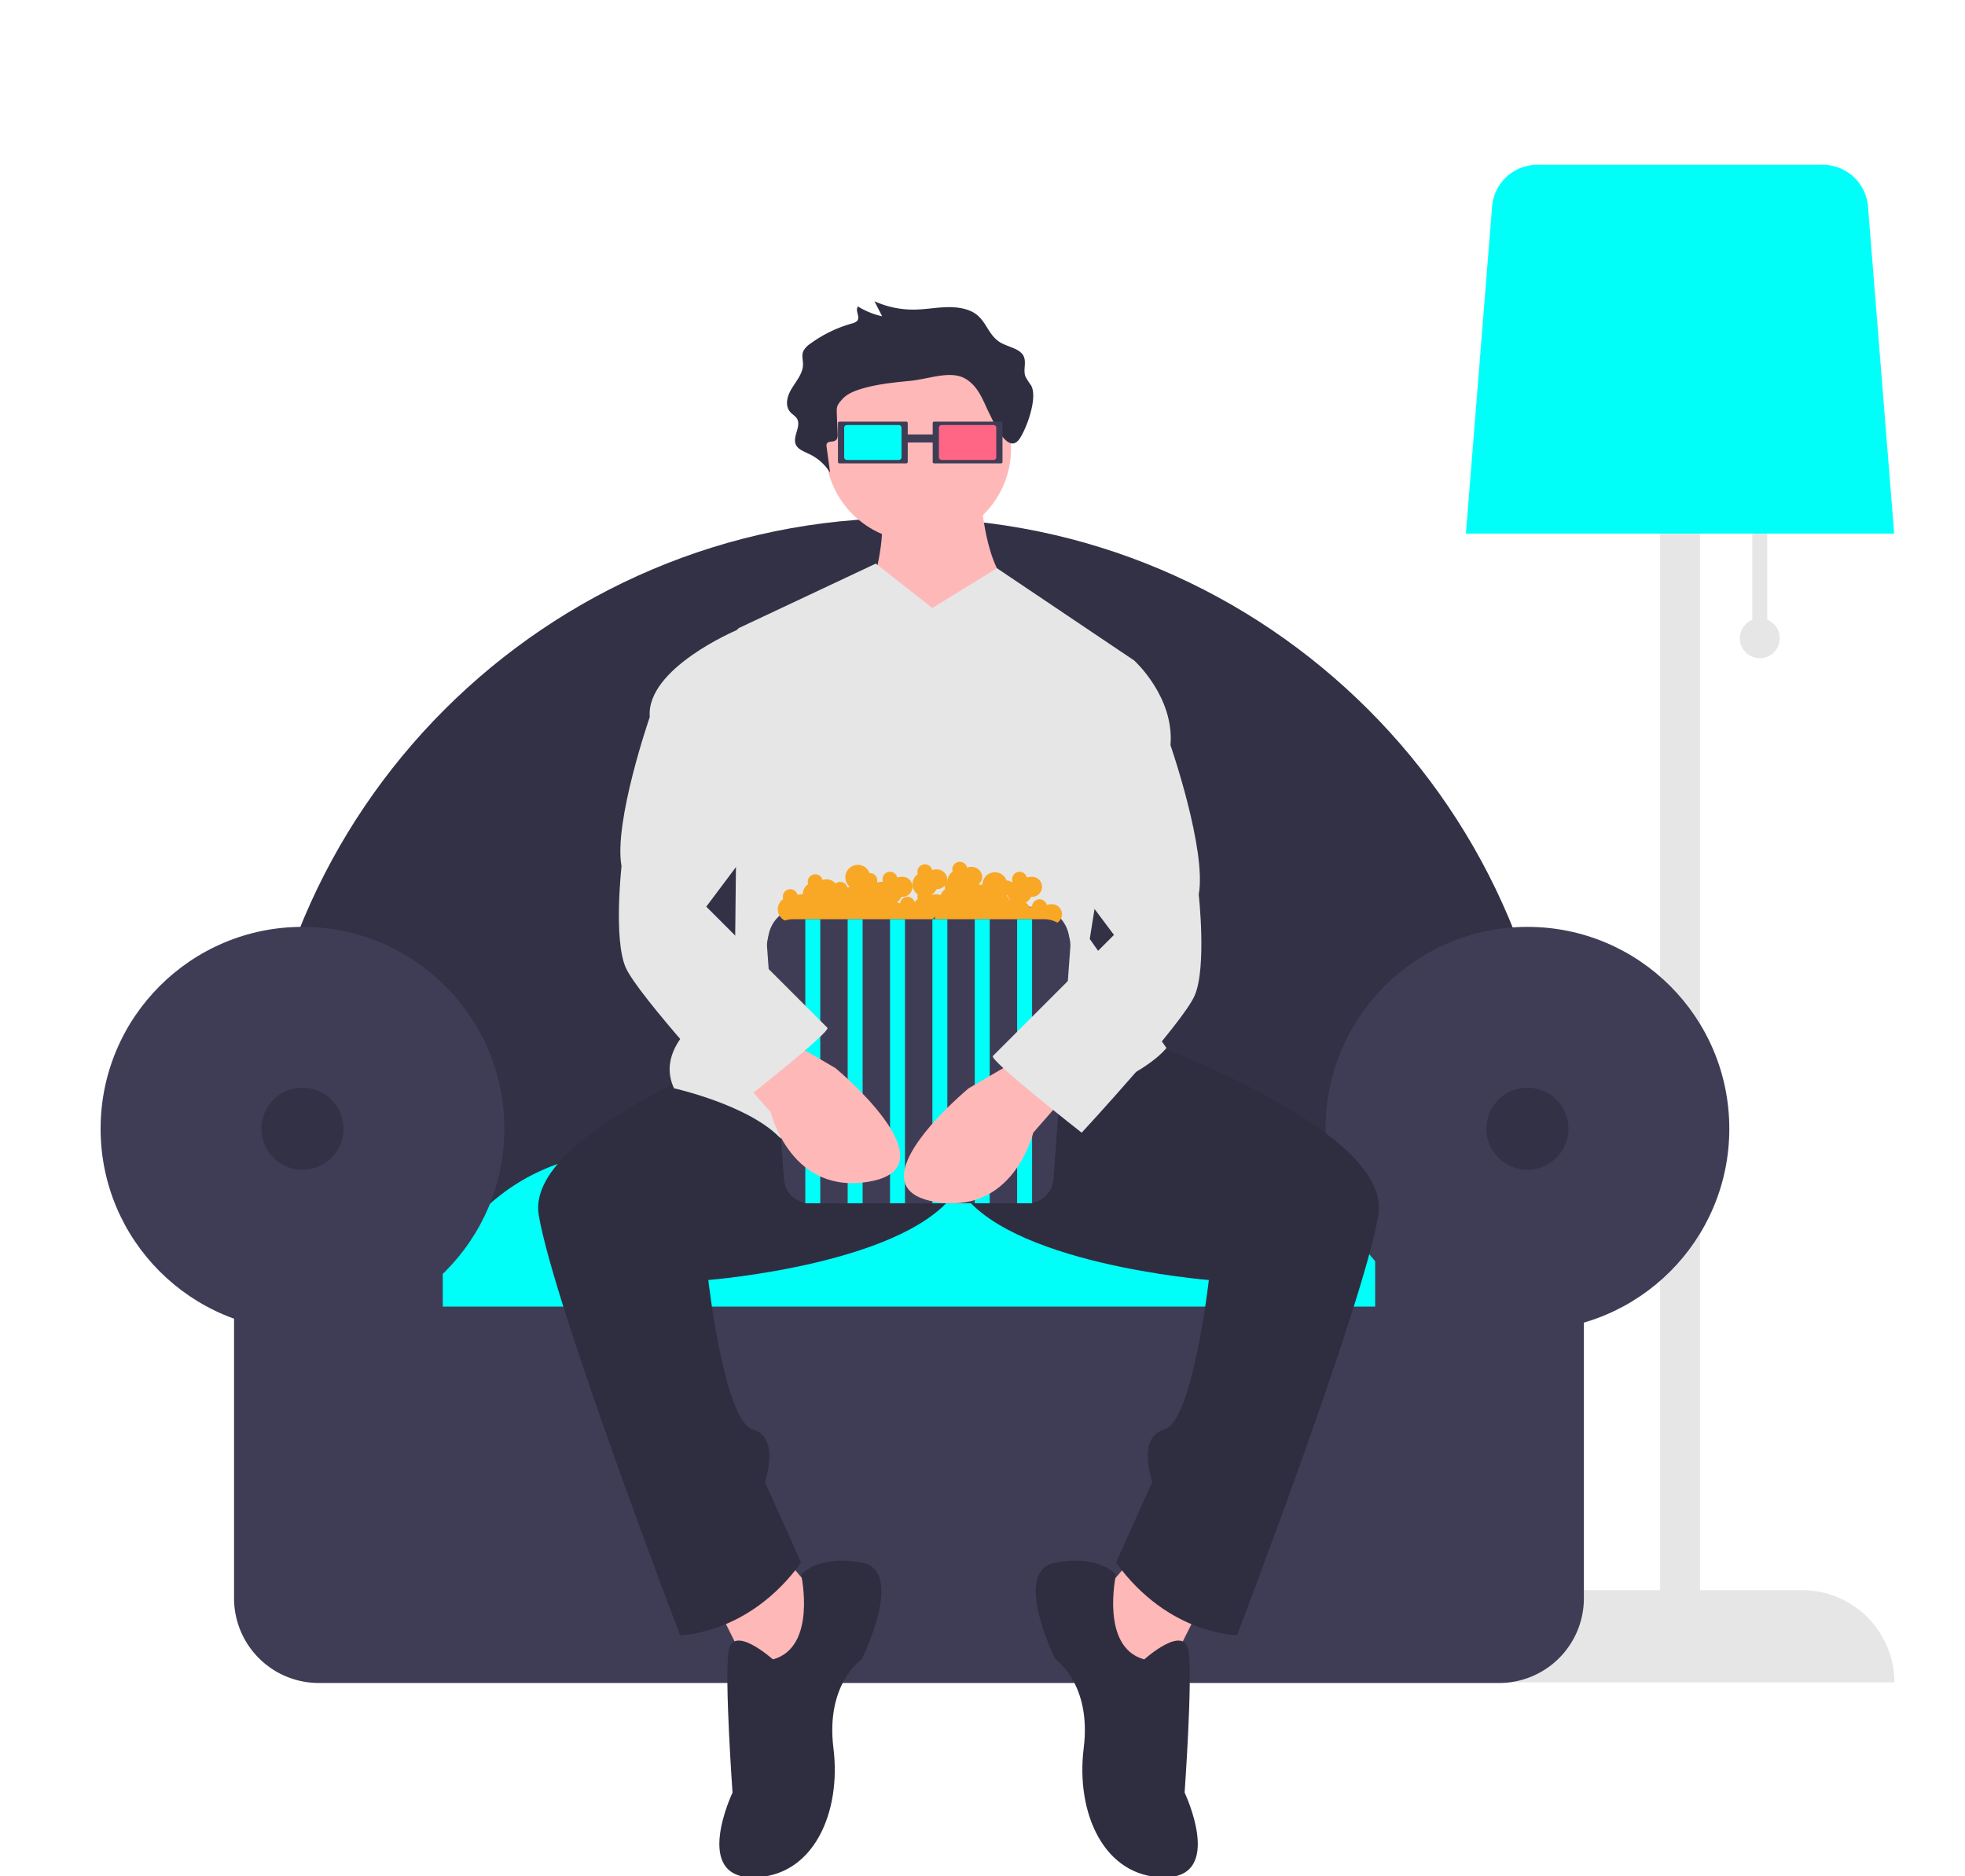 <?xml version="1.0" encoding="UTF-8" standalone="no"?>
<svg
   data-name="Layer 1"
   width="719.769"
   height="687.25"
   viewBox="0 0 719.769 687.25"
   version="1.1"
   id="svg30"
   sodipodi:docname="nonton.svg"
   inkscape:version="1.3 (0e150ed6c4, 2023-07-21)"
   xmlns:inkscape="http://www.inkscape.org/namespaces/inkscape"
   xmlns:sodipodi="http://sodipodi.sourceforge.net/DTD/sodipodi-0.dtd"
   xmlns="http://www.w3.org/2000/svg"
   xmlns:svg="http://www.w3.org/2000/svg">
  <defs
     id="defs30" />
  <sodipodi:namedview
     id="namedview30"
     pagecolor="#505050"
     bordercolor="#eeeeee"
     borderopacity="1"
     inkscape:showpageshadow="0"
     inkscape:pageopacity="0"
     inkscape:pagecheckerboard="0"
     inkscape:deskcolor="#505050"
     inkscape:zoom="0.63770418"
     inkscape:cx="361.45286"
     inkscape:cy="430.45037"
     inkscape:window-width="1366"
     inkscape:window-height="745"
     inkscape:window-x="-8"
     inkscape:window-y="-8"
     inkscape:window-maximized="1"
     inkscape:current-layer="svg30" />
  <title
     id="title1">home_cinema</title>
  <path
     d="m 647.34,227.048 v -35.224 h -5.477 v 35.224 a 7.303,7.303 0 1 0 5.477,0 z"
     fill="#e6e6e6"
     id="path1"
     style="stroke-width:1" />
  <path
     d="M 660.12,582.525 H 622.693 V 127.924 h -14.606 v 454.601 h -37.427 a 33.776,33.776 0 0 0 -33.776,33.776 v 5e-5 h 157.011 v -5e-5 A 33.776,33.776 0 0 0 660.12,582.525 Z"
     fill="#e6e6e6"
     id="path2"
     style="stroke-width:1" />
  <path
     d="M 536.96,195.475 H 693.82 L 684.228,75.581 A 16.612,16.612 0 0 0 667.754,60.373 H 563.026 a 16.612,16.612 0 0 0 -16.473,15.208 z"
     fill="#00fff9"
     id="path3"
     style="stroke-width:1" />
  <path
     d="m 92.624,478.036 h 478.772 v -48.88 c 0,-131.998 -107.389,-239.386 -239.386,-239.386 -131.998,0 -239.386,107.389 -239.386,239.386 z"
     fill="#3f3d56"
     id="path4"
     style="stroke-width:1" />
  <path
     d="m 92.624,478.036 h 478.772 v -48.88 c 0,-131.998 -107.389,-239.386 -239.386,-239.386 -131.998,0 -239.386,107.389 -239.386,239.386 z"
     opacity="0.2"
     id="path5"
     style="stroke-width:1" />
  <path
     d="M 154.675,494.956 H 523.132 A 74.03,74.03 0 0 0 449.197,422.263 H 228.611 a 74.03,74.03 0 0 0 -73.936,72.693 z"
     fill="#00fff9"
     id="path6"
     style="stroke-width:1" />
  <circle
     cx="110.797"
     cy="413.49"
     r="73.947"
     fill="#3f3d56"
     id="circle6"
     style="stroke-width:1" />
  <circle
     cx="559.49"
     cy="413.49"
     r="73.947"
     fill="#3f3d56"
     id="circle7"
     style="stroke-width:1" />
  <path
     d="m 503.717,451.089 v 27.573 H 162.184 V 451.089 H 85.731 v 134.393 a 31.047,31.047 0 0 0 31.047,31.047 H 549.123 A 31.047,31.047 0 0 0 580.17,585.482 V 451.089 Z"
     fill="#3f3d56"
     id="path7"
     style="stroke-width:1" />
  <circle
     cx="110.797"
     cy="413.49"
     r="15.04"
     opacity="0.2"
     id="circle8"
     style="stroke-width:1" />
  <circle
     cx="559.49"
     cy="413.49"
     r="15.04"
     opacity="0.2"
     id="circle9"
     style="stroke-width:1" />
  <path
     d="m 359.251,181.323 c 0,0 1.479,28.093 11.829,34.007 10.35,5.914 0,45.836 0,45.836 l -48.793,1.479 -2.957,-47.314 c 0,0 5.914,-19.221 2.957,-28.093 -2.957,-8.871 36.964,-5.914 36.964,-5.914 z"
     fill="#ffb8b8"
     id="path9"
     style="stroke-width:1" />
  <polygon
     points="413.107,560.102 393.671,582.778 424.446,611.933 440.643,579.539 "
     fill="#ffb8b8"
     id="polygon9"
     transform="matrix(0.913,0,0,0.913,36.851,60.373)"
     style="stroke-width:1.095" />
  <polygon
     points="275.431,560.102 294.868,582.778 264.093,611.933 247.896,579.539 "
     fill="#ffb8b8"
     id="polygon10"
     transform="matrix(0.913,0,0,0.913,36.851,60.373)"
     style="stroke-width:1.095" />
  <path
     d="m 404.347,375.754 c 0,0 106.457,35.486 100.543,69.493 -5.914,34.007 -51.75,153.771 -51.75,153.771 0,0 -25.136,0 -44.357,-26.614 l 13.307,-29.571 c 0,0 -5.914,-16.264 4.436,-19.221 10.35,-2.957 16.264,-54.707 16.264,-54.707 0,0 -75.407,-5.914 -91.671,-34.007 l -29.571,-70.971 z"
     fill="#2f2e41"
     id="path10"
     style="stroke-width:1" />
  <path
     d="m 297.89,375.754 c 0,0 -106.457,35.486 -100.543,69.493 5.914,34.007 51.75,153.771 51.75,153.771 0,0 25.136,0 44.357,-26.614 L 280.147,542.832 c 0,0 5.914,-16.264 -4.436,-19.221 -10.35,-2.957 -16.264,-54.707 -16.264,-54.707 0,0 75.407,-5.914 91.671,-34.007 l 29.571,-70.971 z"
     fill="#2f2e41"
     id="path11"
     style="stroke-width:1" />
  <path
     d="m 419.133,607.889 c 0,0 14.786,-13.307 16.264,-2.957 1.479,10.35 -1.479,51.75 -1.479,51.75 0,0 14.786,31.05 -7.393,31.05 -22.178,0 -32.528,-23.657 -29.571,-47.314 2.957,-23.657 -10.35,-32.528 -10.35,-32.528 0,0 -16.264,-32.528 0,-35.486 16.264,-2.957 22.178,4.436 22.178,4.436 0,0 -5.914,26.614 10.35,31.05 z"
     fill="#2f2e41"
     id="path12"
     style="stroke-width:1" />
  <path
     d="m 283.105,607.889 c 0,0 -14.786,-13.307 -16.264,-2.957 -1.479,10.35 1.479,51.75 1.479,51.75 0,0 -14.786,31.05 7.393,31.05 22.178,0 32.528,-23.657 29.571,-47.314 -2.957,-23.657 10.35,-32.528 10.35,-32.528 0,0 16.264,-32.528 0,-35.486 -16.264,-2.957 -22.178,4.436 -22.178,4.436 0,0 5.914,26.614 -10.35,31.05 z"
     fill="#2f2e41"
     id="path13"
     style="stroke-width:1" />
  <circle
     cx="336.333"
     cy="164.319"
     r="34.007"
     fill="#ffb8b8"
     id="circle13"
     style="stroke-width:1" />
  <path
     d="m 341.508,222.723 -20.7,-16.264 -50.271,23.657 -1.479,134.55 c 0,0 -31.05,14.786 -22.178,34.007 0,0 26.614,5.914 38.443,17.743 11.829,11.829 78.364,-4.436 106.457,-13.307 28.093,-8.871 35.486,-19.221 35.486,-19.221 l -28.093,-39.921 16.264,-102.021 -50.266,-33.795 z"
     fill="#e6e6e6"
     id="path14"
     style="stroke-width:1" />
  <path
     d="m 377.677,141.173 a 29.872,29.872 0 0 1 -2.027,-3.147 c -1.054,-2.568 0.611,-5.595 -0.945,-7.993 -1.589,-2.448 -5.622,-2.964 -8.366,-4.627 -4.227,-2.562 -4.996,-7.589 -8.956,-10.412 -2.854,-2.034 -6.923,-2.583 -10.737,-2.466 -3.813,0.116 -7.576,0.805 -11.391,0.881 a 34.343,34.343 0 0 1 -14.95,-3.057 l 2.814,5.505 a 28.094,28.094 0 0 1 -8.835,-3.581 c -1.245,1.544 1.033,3.887 -0.379,5.336 a 4.531,4.531 0 0 1 -1.994,0.925 47.693,47.693 0 0 0 -15.097,7.365 7.586,7.586 0 0 0 -2.54,2.682 c -0.734,1.626 -0.083,3.421 -0.139,5.15 -0.101,3.141 -2.499,5.88 -4.2,8.709 -1.701,2.829 -2.62,6.498 -0.097,8.899 a 22.944,22.944 0 0 1 1.763,1.555 c 2.528,2.983 -1.947,7.35 0.21,10.515 0.937,1.374 2.857,2.07 4.525,2.881 a 18.081,18.081 0 0 1 7.736,6.895 l -1.297,-9.52 a 1.57,1.57 0 0 1 0.258,-1.387 c 0.628,-0.64 1.944,-0.385 2.811,-0.809 0.954,-0.467 1.026,-1.537 0.988,-2.433 l -0.292,-6.911 c -0.131,-3.108 -0.168,-3.521 2.121,-6.029 1.599,-1.753 4.115,-2.81 6.641,-3.588 5.774,-1.777 11.984,-2.392 18.123,-2.993 7.128,-0.698 15.155,-4.156 20.691,-0.484 4.532,3.006 6.038,7.948 8.222,12.33 1.963,3.939 7,15.537 11.193,9.259 2.633,-3.943 6.661,-15.06 4.145,-19.45 z"
     fill="#2f2e41"
     id="path15"
     style="stroke-width:1" />
  <path
     d="m 342.171,154.454 a 0.529,0.529 0 0 0 -0.529,0.528 v 14.238 a 0.529,0.529 0 0 0 0.529,0.528 h 24.51 a 0.529,0.529 0 0 0 0.529,-0.528 v -14.238 a 0.529,0.529 0 0 0 -0.529,-0.528 z"
     fill="#3f3d56"
     id="path16"
     style="stroke-width:1" />
  <path
     d="m 344.91,155.71 a 0.986,0.986 0 0 0 -0.985,0.985 v 10.814 a 0.986,0.986 0 0 0 0.985,0.985 h 19.032 a 0.986,0.986 0 0 0 0.985,-0.985 v -10.814 a 0.986,0.986 0 0 0 -0.985,-0.985 z"
     fill="#ff6584"
     id="path17"
     style="stroke-width:1" />
  <rect
     x="329.68"
     y="159.144"
     width="12.767"
     height="2.957"
     fill="#3f3d56"
     id="rect17"
     style="stroke-width:1" />
  <path
     d="m 307.464,154.454 a 0.529,0.529 0 0 0 -0.528,0.528 v 14.238 a 0.529,0.529 0 0 0 0.528,0.528 h 24.51 a 0.529,0.529 0 0 0 0.528,-0.528 v -14.238 a 0.529,0.529 0 0 0 -0.528,-0.528 z"
     fill="#3f3d56"
     id="path18"
     style="stroke-width:1" />
  <path
     d="m 310.203,155.71 a 0.986,0.986 0 0 0 -0.985,0.985 v 10.814 a 0.986,0.986 0 0 0 0.985,0.985 h 19.031 a 0.986,0.986 0 0 0 0.985,-0.985 v -10.814 a 0.986,0.986 0 0 0 -0.985,-0.985 z"
     fill="#00fff9"
     id="path19"
     style="stroke-width:1" />
  <path
     d="m 294.065,332.175 h 84.895 a 12.78,12.78 0 0 1 12.78,12.78 v 0 H 281.285 v 0 a 12.78,12.78 0 0 1 12.78,-12.78 z"
     fill="#3f3d56"
     id="path20"
     style="stroke-width:1" />
  <path
     d="m 384.894,331.262 a 4.529,4.529 0 0 0 -1.46,0.249 2.734,2.734 0 0 0 -5.387,0.664 c 0,0.014 0.004,0.026 0.004,0.04 a 4.694,4.694 0 0 0 -1.007,0.209 2.749,2.749 0 0 0 -1.354,-1.744 4.58,4.58 0 0 0 1.975,-2.162 3.67,3.67 0 1 0 -0.075,-7.296 4.529,4.529 0 0 0 -1.46,0.249 2.73,2.73 0 1 0 -5.248,1.483 c -0.109,0.076 -0.211,0.161 -0.313,0.246 a 2.592,2.592 0 0 0 -1.867,-0.621 4.546,4.546 0 0 0 -8.839,1.416 4.672,4.672 0 0 0 -1.077,0.215 2.738,2.738 0 0 0 -0.157,-0.451 3.43,3.43 0 0 0 1.161,-2.537 3.9,3.9 0 0 0 -4.108,-3.651 4.529,4.529 0 0 0 -1.46,0.249 2.73,2.73 0 1 0 -5.248,1.483 4.552,4.552 0 0 0 -1.951,3.532 c -0.039,0.034 -0.083,0.062 -0.119,0.099 a 3.253,3.253 0 0 0 0.106,-0.798 3.9,3.9 0 0 0 -4.108,-3.651 4.529,4.529 0 0 0 -1.46,0.249 2.73,2.73 0 1 0 -5.248,1.483 4.552,4.552 0 0 0 0,7.49 2.49,2.49 0 0 0 0,1.638 4.609,4.609 0 0 0 -1.168,1.179 2.722,2.722 0 0 0 -5.333,0.461 4.349,4.349 0 0 0 -1.174,-0.474 4.589,4.589 0 0 0 1.677,-1.992 3.67,3.67 0 1 0 -0.075,-7.296 4.529,4.529 0 0 0 -1.46,0.249 2.73,2.73 0 1 0 -5.248,1.483 c -0.059,0.041 -0.111,0.089 -0.168,0.132 -0.142,-0.013 -0.281,-0.038 -0.427,-0.038 a 4.529,4.529 0 0 0 -1.46,0.249 c -0.017,-0.069 -0.046,-0.133 -0.068,-0.199 a 2.69,2.69 0 0 0 -2.795,-3.257 4.56,4.56 0 1 0 -7.167,5.08 4.723,4.723 0 0 0 -0.924,0.201 2.714,2.714 0 0 0 -4.347,-1.468 4.268,4.268 0 0 0 -3.322,-1.519 4.529,4.529 0 0 0 -1.46,0.249 2.73,2.73 0 1 0 -5.248,1.483 4.554,4.554 0 0 0 -1.964,3.745 c 0,0.014 0.004,0.027 0.005,0.041 a 3.786,3.786 0 0 0 -1.92,0.207 2.73,2.73 0 1 0 -5.248,1.483 4.546,4.546 0 0 0 3.593,8.188 4.548,4.548 0 0 0 8.594,1.167 28.454,28.454 0 0 0 9.861,-0.444 4.548,4.548 0 0 0 8.469,0.304 4.465,4.465 0 0 0 1.915,-0.474 4.543,4.543 0 0 0 8.127,-0.439 4.422,4.422 0 0 1 4.946,2.745 7.12,7.12 0 0 1 5.243,-2.902 4.45,4.45 0 0 0 4.943,-1.888 4.562,4.562 0 0 0 8.602,2.957 4.465,4.465 0 0 0 1.915,-0.474 4.543,4.543 0 0 0 8.127,-0.439 4.465,4.465 0 0 0 1.915,-0.474 4.517,4.517 0 0 0 6.767,1.312 4.545,4.545 0 0 0 8.13,1.885 4.533,4.533 0 0 0 6.923,-1.81 3.67,3.67 0 1 0 -0.075,-7.296 z m -81.589,-1.884 c -0.005,0.022 -0.008,0.045 -0.013,0.067 -0.033,-9.1e-4 -0.065,-0.008 -0.099,-0.008 a 2.719,2.719 0 0 0 -0.407,0.041 c 0.007,-0.016 0.018,-0.031 0.025,-0.048 a 4.546,4.546 0 0 0 0.493,-0.052 z m 38.138,-1.519 c -0.013,-0.053 -0.036,-0.102 -0.052,-0.154 a 4.586,4.586 0 0 0 1.587,-1.927 4.273,4.273 0 0 0 3.174,-1.437 2.747,2.747 0 0 0 -0.054,0.531 2.709,2.709 0 0 0 0.139,0.819 4.581,4.581 0 0 0 -1.697,2.225 4.48,4.48 0 0 0 -3.097,-0.057 z m 27.34,0.34 c -0.002,-0.056 0.005,-0.114 0.002,-0.169 a 2.726,2.726 0 0 0 0.348,-0.024 4.524,4.524 0 0 0 0.87,1.611 c -0.086,0.024 -0.177,0.039 -0.261,0.067 a 2.753,2.753 0 0 0 -0.958,-1.485 z"
     fill="#f9a825"
     id="path21"
     style="stroke-width:1" />
  <path
     d="m 290.481,336.739 a 9.531,9.531 0 0 0 -9.518,10.043 l 6.181,85.001 a 9.531,9.531 0 0 0 9.518,9.022 h 79.702 a 9.531,9.531 0 0 0 9.518,-9.022 l 6.181,-85.001 a 9.531,9.531 0 0 0 -9.518,-10.043 z"
     fill="#3f3d56"
     id="path22"
     style="stroke-width:1" />
  <rect
     x="294.978"
     y="336.739"
     width="5.477"
     height="104.065"
     fill="#00fff9"
     id="rect22"
     style="stroke-width:1" />
  <rect
     x="310.497"
     y="336.739"
     width="5.477"
     height="104.065"
     fill="#00fff9"
     id="rect23"
     style="stroke-width:1" />
  <rect
     x="326.015"
     y="336.739"
     width="5.477"
     height="104.065"
     fill="#00fff9"
     id="rect24"
     style="stroke-width:1" />
  <rect
     x="341.534"
     y="336.739"
     width="5.477"
     height="104.065"
     fill="#00fff9"
     id="rect25"
     style="stroke-width:1" />
  <rect
     x="357.052"
     y="336.739"
     width="5.477"
     height="104.065"
     fill="#00fff9"
     id="rect26"
     style="stroke-width:1" />
  <rect
     x="372.571"
     y="336.739"
     width="5.477"
     height="104.065"
     fill="#00fff9"
     id="rect27"
     style="stroke-width:1" />
  <path
     d="m 372.558,388.322 -17.743,10.35 c 0,0 -42.878,35.486 -13.307,41.4 29.571,5.914 36.964,-25.136 36.964,-25.136 l 10.35,-11.829 z"
     fill="#ffb8b8"
     id="path27"
     style="stroke-width:1" />
  <path
     d="m 288.28,380.929 17.743,10.35 c 0,0 42.878,35.486 13.307,41.4 -29.571,5.914 -36.964,-25.136 -36.964,-25.136 l -10.35,-11.829 z"
     fill="#ffb8b8"
     id="path28"
     style="stroke-width:1" />
  <path
     d="m 396.215,240.465 19.221,1.479 c 0,0 14.786,13.307 13.307,31.05 0,0 13.307,38.443 10.35,54.707 0,0 2.957,26.614 -1.479,36.964 -4.436,10.35 -41.4,50.271 -41.4,50.271 0,0 -34.007,-26.614 -32.528,-28.093 l 44.357,-44.357 -22.178,-29.571 z"
     fill="#e6e6e6"
     id="path29"
     style="stroke-width:1" />
  <path
     d="m 270.537,230.115 -0.739,0.739 c 0,0 -33.268,14.046 -31.789,31.789 0,0 -13.307,38.443 -10.35,54.707 0,0 -2.957,26.614 1.479,36.964 4.436,10.35 41.4,50.271 41.4,50.271 0,0 34.007,-26.614 32.528,-28.093 l -44.357,-44.357 22.178,-29.571 z"
     fill="#e6e6e6"
     id="path30"
     style="stroke-width:1" />
</svg>
